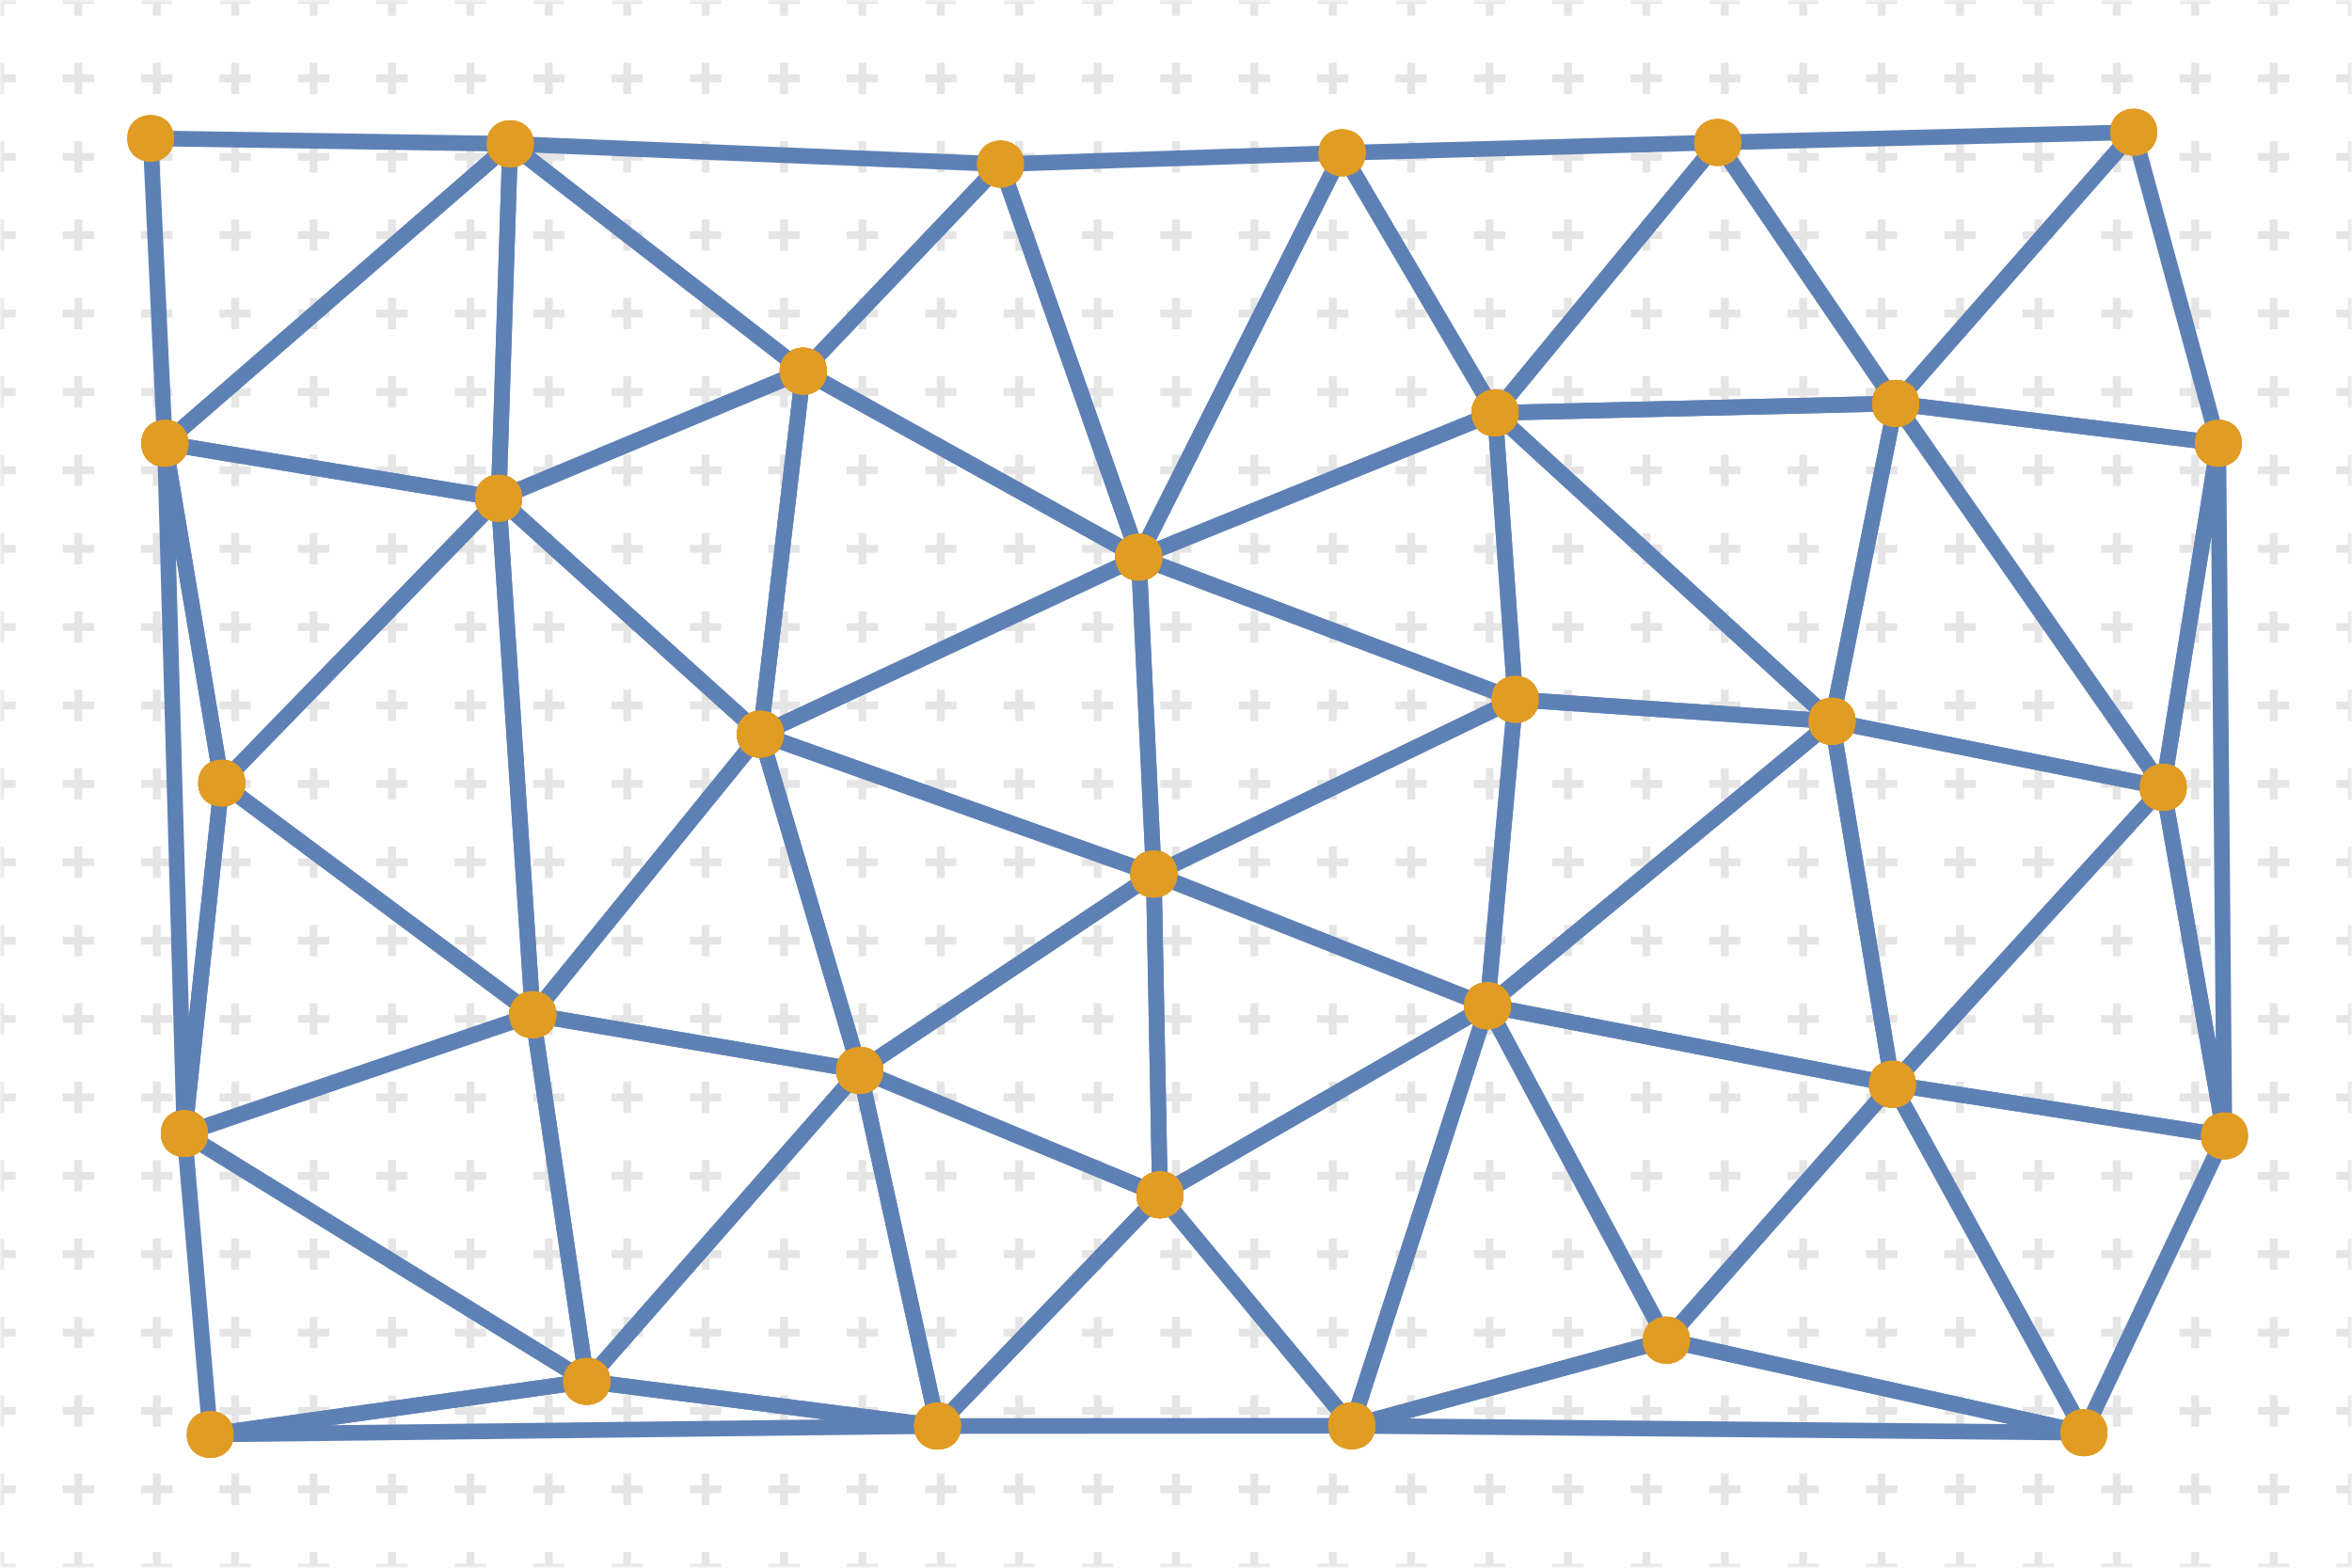 <?xml version="1.0" encoding="UTF-8"?>
<svg xmlns="http://www.w3.org/2000/svg" xmlns:xlink="http://www.w3.org/1999/xlink" width="300pt" height="200pt" viewBox="0 0 300 200" version="1.1">
<defs>
<filter id="alpha" filterUnits="objectBoundingBox" x="0%" y="0%" width="100%" height="100%">
  <feColorMatrix type="matrix" in="SourceGraphic" values="0 0 0 0 1 0 0 0 0 1 0 0 0 0 1 0 0 0 1 0"/>
</filter>
<mask id="mask0">
  <g filter="url(#alpha)">
<rect x="0" y="0" width="300" height="200" style="fill:rgb(0%,0%,0%);fill-opacity:0.5;stroke:none;"/>
  </g>
</mask>
<clipPath id="clip1">
  <rect x="0" y="0" width="300" height="200"/>
</clipPath>
<g id="surface5" clip-path="url(#clip1)">
<path style="fill:none;stroke-width:1;stroke-linecap:butt;stroke-linejoin:miter;stroke:rgb(0%,0%,0%);stroke-opacity:0.2;stroke-dasharray:4,6;stroke-dashoffset:2;stroke-miterlimit:10;" d="M -1000 -1000 L -1000 1000 M -990 -1000 L -990 1000 M -980 -1000 L -980 1000 M -970 -1000 L -970 1000 M -960 -1000 L -960 1000 M -950 -1000 L -950 1000 M -940 -1000 L -940 1000 M -930 -1000 L -930 1000 M -920 -1000 L -920 1000 M -910 -1000 L -910 1000 M -900 -1000 L -900 1000 M -890 -1000 L -890 1000 M -880 -1000 L -880 1000 M -870 -1000 L -870 1000 M -860 -1000 L -860 1000 M -850 -1000 L -850 1000 M -840 -1000 L -840 1000 M -830 -1000 L -830 1000 M -820 -1000 L -820 1000 M -810 -1000 L -810 1000 M -800 -1000 L -800 1000 M -790 -1000 L -790 1000 M -780 -1000 L -780 1000 M -770 -1000 L -770 1000 M -760 -1000 L -760 1000 M -750 -1000 L -750 1000 M -740 -1000 L -740 1000 M -730 -1000 L -730 1000 M -720 -1000 L -720 1000 M -710 -1000 L -710 1000 M -700 -1000 L -700 1000 M -690 -1000 L -690 1000 M -680 -1000 L -680 1000 M -670 -1000 L -670 1000 M -660 -1000 L -660 1000 M -650 -1000 L -650 1000 M -640 -1000 L -640 1000 M -630 -1000 L -630 1000 M -620 -1000 L -620 1000 M -610 -1000 L -610 1000 M -600 -1000 L -600 1000 M -590 -1000 L -590 1000 M -580 -1000 L -580 1000 M -570 -1000 L -570 1000 M -560 -1000 L -560 1000 M -550 -1000 L -550 1000 M -540 -1000 L -540 1000 M -530 -1000 L -530 1000 M -520 -1000 L -520 1000 M -510 -1000 L -510 1000 M -500 -1000 L -500 1000 M -490 -1000 L -490 1000 M -480 -1000 L -480 1000 M -470 -1000 L -470 1000 M -460 -1000 L -460 1000 M -450 -1000 L -450 1000 M -440 -1000 L -440 1000 M -430 -1000 L -430 1000 M -420 -1000 L -420 1000 M -410 -1000 L -410 1000 M -400 -1000 L -400 1000 M -390 -1000 L -390 1000 M -380 -1000 L -380 1000 M -370 -1000 L -370 1000 M -360 -1000 L -360 1000 M -350 -1000 L -350 1000 M -340 -1000 L -340 1000 M -330 -1000 L -330 1000 M -320 -1000 L -320 1000 M -310 -1000 L -310 1000 M -300 -1000 L -300 1000 M -290 -1000 L -290 1000 M -280 -1000 L -280 1000 M -270 -1000 L -270 1000 M -260 -1000 L -260 1000 M -250 -1000 L -250 1000 M -240 -1000 L -240 1000 M -230 -1000 L -230 1000 M -220 -1000 L -220 1000 M -210 -1000 L -210 1000 M -200 -1000 L -200 1000 M -190 -1000 L -190 1000 M -180 -1000 L -180 1000 M -170 -1000 L -170 1000 M -160 -1000 L -160 1000 M -150 -1000 L -150 1000 M -140 -1000 L -140 1000 M -130 -1000 L -130 1000 M -120 -1000 L -120 1000 M -110 -1000 L -110 1000 M -100 -1000 L -100 1000 M -90 -1000 L -90 1000 M -80 -1000 L -80 1000 M -70 -1000 L -70 1000 M -60 -1000 L -60 1000 M -50 -1000 L -50 1000 M -40 -1000 L -40 1000 M -30 -1000 L -30 1000 M -20 -1000 L -20 1000 M -10 -1000 L -10 1000 M 0 -1000 L 0 1000 M 10 -1000 L 10 1000 M 20 -1000 L 20 1000 M 30 -1000 L 30 1000 M 40 -1000 L 40 1000 M 50 -1000 L 50 1000 M 60 -1000 L 60 1000 M 70 -1000 L 70 1000 M 80 -1000 L 80 1000 M 90 -1000 L 90 1000 M 100 -1000 L 100 1000 M 110 -1000 L 110 1000 M 120 -1000 L 120 1000 M 130 -1000 L 130 1000 M 140 -1000 L 140 1000 M 150 -1000 L 150 1000 M 160 -1000 L 160 1000 M 170 -1000 L 170 1000 M 180 -1000 L 180 1000 M 190 -1000 L 190 1000 M 200 -1000 L 200 1000 M 210 -1000 L 210 1000 M 220 -1000 L 220 1000 M 230 -1000 L 230 1000 M 240 -1000 L 240 1000 M 250 -1000 L 250 1000 M 260 -1000 L 260 1000 M 270 -1000 L 270 1000 M 280 -1000 L 280 1000 M 290 -1000 L 290 1000 M 300 -1000 L 300 1000 M 310 -1000 L 310 1000 M 320 -1000 L 320 1000 M 330 -1000 L 330 1000 M 340 -1000 L 340 1000 M 350 -1000 L 350 1000 M 360 -1000 L 360 1000 M 370 -1000 L 370 1000 M 380 -1000 L 380 1000 M 390 -1000 L 390 1000 M 400 -1000 L 400 1000 M 410 -1000 L 410 1000 M 420 -1000 L 420 1000 M 430 -1000 L 430 1000 M 440 -1000 L 440 1000 M 450 -1000 L 450 1000 M 460 -1000 L 460 1000 M 470 -1000 L 470 1000 M 480 -1000 L 480 1000 M 490 -1000 L 490 1000 M 500 -1000 L 500 1000 M 510 -1000 L 510 1000 M 520 -1000 L 520 1000 M 530 -1000 L 530 1000 M 540 -1000 L 540 1000 M 550 -1000 L 550 1000 M 560 -1000 L 560 1000 M 570 -1000 L 570 1000 M 580 -1000 L 580 1000 M 590 -1000 L 590 1000 M 600 -1000 L 600 1000 M 610 -1000 L 610 1000 M 620 -1000 L 620 1000 M 630 -1000 L 630 1000 M 640 -1000 L 640 1000 M 650 -1000 L 650 1000 M 660 -1000 L 660 1000 M 670 -1000 L 670 1000 M 680 -1000 L 680 1000 M 690 -1000 L 690 1000 M 700 -1000 L 700 1000 M 710 -1000 L 710 1000 M 720 -1000 L 720 1000 M 730 -1000 L 730 1000 M 740 -1000 L 740 1000 M 750 -1000 L 750 1000 M 760 -1000 L 760 1000 M 770 -1000 L 770 1000 M 780 -1000 L 780 1000 M 790 -1000 L 790 1000 M 800 -1000 L 800 1000 M 810 -1000 L 810 1000 M 820 -1000 L 820 1000 M 830 -1000 L 830 1000 M 840 -1000 L 840 1000 M 850 -1000 L 850 1000 M 860 -1000 L 860 1000 M 870 -1000 L 870 1000 M 880 -1000 L 880 1000 M 890 -1000 L 890 1000 M 900 -1000 L 900 1000 M 910 -1000 L 910 1000 M 920 -1000 L 920 1000 M 930 -1000 L 930 1000 M 940 -1000 L 940 1000 M 950 -1000 L 950 1000 M 960 -1000 L 960 1000 M 970 -1000 L 970 1000 M 980 -1000 L 980 1000 M 990 -1000 L 990 1000 M 1000 -1000 L 1000 1000 M -1000 -1000 L 1000 -1000 M -1000 -990 L 1000 -990 M -1000 -980 L 1000 -980 M -1000 -970 L 1000 -970 M -1000 -960 L 1000 -960 M -1000 -950 L 1000 -950 M -1000 -940 L 1000 -940 M -1000 -930 L 1000 -930 M -1000 -920 L 1000 -920 M -1000 -910 L 1000 -910 M -1000 -900 L 1000 -900 M -1000 -890 L 1000 -890 M -1000 -880 L 1000 -880 M -1000 -870 L 1000 -870 M -1000 -860 L 1000 -860 M -1000 -850 L 1000 -850 M -1000 -840 L 1000 -840 M -1000 -830 L 1000 -830 M -1000 -820 L 1000 -820 M -1000 -810 L 1000 -810 M -1000 -800 L 1000 -800 M -1000 -790 L 1000 -790 M -1000 -780 L 1000 -780 M -1000 -770 L 1000 -770 M -1000 -760 L 1000 -760 M -1000 -750 L 1000 -750 M -1000 -740 L 1000 -740 M -1000 -730 L 1000 -730 M -1000 -720 L 1000 -720 M -1000 -710 L 1000 -710 M -1000 -700 L 1000 -700 M -1000 -690 L 1000 -690 M -1000 -680 L 1000 -680 M -1000 -670 L 1000 -670 M -1000 -660 L 1000 -660 M -1000 -650 L 1000 -650 M -1000 -640 L 1000 -640 M -1000 -630 L 1000 -630 M -1000 -620 L 1000 -620 M -1000 -610 L 1000 -610 M -1000 -600 L 1000 -600 M -1000 -590 L 1000 -590 M -1000 -580 L 1000 -580 M -1000 -570 L 1000 -570 M -1000 -560 L 1000 -560 M -1000 -550 L 1000 -550 M -1000 -540 L 1000 -540 M -1000 -530 L 1000 -530 M -1000 -520 L 1000 -520 M -1000 -510 L 1000 -510 M -1000 -500 L 1000 -500 M -1000 -490 L 1000 -490 M -1000 -480 L 1000 -480 M -1000 -470 L 1000 -470 M -1000 -460 L 1000 -460 M -1000 -450 L 1000 -450 M -1000 -440 L 1000 -440 M -1000 -430 L 1000 -430 M -1000 -420 L 1000 -420 M -1000 -410 L 1000 -410 M -1000 -400 L 1000 -400 M -1000 -390 L 1000 -390 M -1000 -380 L 1000 -380 M -1000 -370 L 1000 -370 M -1000 -360 L 1000 -360 M -1000 -350 L 1000 -350 M -1000 -340 L 1000 -340 M -1000 -330 L 1000 -330 M -1000 -320 L 1000 -320 M -1000 -310 L 1000 -310 M -1000 -300 L 1000 -300 M -1000 -290 L 1000 -290 M -1000 -280 L 1000 -280 M -1000 -270 L 1000 -270 M -1000 -260 L 1000 -260 M -1000 -250 L 1000 -250 M -1000 -240 L 1000 -240 M -1000 -230 L 1000 -230 M -1000 -220 L 1000 -220 M -1000 -210 L 1000 -210 M -1000 -200 L 1000 -200 M -1000 -190 L 1000 -190 M -1000 -180 L 1000 -180 M -1000 -170 L 1000 -170 M -1000 -160 L 1000 -160 M -1000 -150 L 1000 -150 M -1000 -140 L 1000 -140 M -1000 -130 L 1000 -130 M -1000 -120 L 1000 -120 M -1000 -110 L 1000 -110 M -1000 -100 L 1000 -100 M -1000 -90 L 1000 -90 M -1000 -80 L 1000 -80 M -1000 -70 L 1000 -70 M -1000 -60 L 1000 -60 M -1000 -50 L 1000 -50 M -1000 -40 L 1000 -40 M -1000 -30 L 1000 -30 M -1000 -20 L 1000 -20 M -1000 -10 L 1000 -10 M -1000 0 L 1000 0 M -1000 10 L 1000 10 M -1000 20 L 1000 20 M -1000 30 L 1000 30 M -1000 40 L 1000 40 M -1000 50 L 1000 50 M -1000 60 L 1000 60 M -1000 70 L 1000 70 M -1000 80 L 1000 80 M -1000 90 L 1000 90 M -1000 100 L 1000 100 M -1000 110 L 1000 110 M -1000 120 L 1000 120 M -1000 130 L 1000 130 M -1000 140 L 1000 140 M -1000 150 L 1000 150 M -1000 160 L 1000 160 M -1000 170 L 1000 170 M -1000 180 L 1000 180 M -1000 190 L 1000 190 M -1000 200 L 1000 200 M -1000 210 L 1000 210 M -1000 220 L 1000 220 M -1000 230 L 1000 230 M -1000 240 L 1000 240 M -1000 250 L 1000 250 M -1000 260 L 1000 260 M -1000 270 L 1000 270 M -1000 280 L 1000 280 M -1000 290 L 1000 290 M -1000 300 L 1000 300 M -1000 310 L 1000 310 M -1000 320 L 1000 320 M -1000 330 L 1000 330 M -1000 340 L 1000 340 M -1000 350 L 1000 350 M -1000 360 L 1000 360 M -1000 370 L 1000 370 M -1000 380 L 1000 380 M -1000 390 L 1000 390 M -1000 400 L 1000 400 M -1000 410 L 1000 410 M -1000 420 L 1000 420 M -1000 430 L 1000 430 M -1000 440 L 1000 440 M -1000 450 L 1000 450 M -1000 460 L 1000 460 M -1000 470 L 1000 470 M -1000 480 L 1000 480 M -1000 490 L 1000 490 M -1000 500 L 1000 500 M -1000 510 L 1000 510 M -1000 520 L 1000 520 M -1000 530 L 1000 530 M -1000 540 L 1000 540 M -1000 550 L 1000 550 M -1000 560 L 1000 560 M -1000 570 L 1000 570 M -1000 580 L 1000 580 M -1000 590 L 1000 590 M -1000 600 L 1000 600 M -1000 610 L 1000 610 M -1000 620 L 1000 620 M -1000 630 L 1000 630 M -1000 640 L 1000 640 M -1000 650 L 1000 650 M -1000 660 L 1000 660 M -1000 670 L 1000 670 M -1000 680 L 1000 680 M -1000 690 L 1000 690 M -1000 700 L 1000 700 M -1000 710 L 1000 710 M -1000 720 L 1000 720 M -1000 730 L 1000 730 M -1000 740 L 1000 740 M -1000 750 L 1000 750 M -1000 760 L 1000 760 M -1000 770 L 1000 770 M -1000 780 L 1000 780 M -1000 790 L 1000 790 M -1000 800 L 1000 800 M -1000 810 L 1000 810 M -1000 820 L 1000 820 M -1000 830 L 1000 830 M -1000 840 L 1000 840 M -1000 850 L 1000 850 M -1000 860 L 1000 860 M -1000 870 L 1000 870 M -1000 880 L 1000 880 M -1000 890 L 1000 890 M -1000 900 L 1000 900 M -1000 910 L 1000 910 M -1000 920 L 1000 920 M -1000 930 L 1000 930 M -1000 940 L 1000 940 M -1000 950 L 1000 950 M -1000 960 L 1000 960 M -1000 970 L 1000 970 M -1000 980 L 1000 980 M -1000 990 L 1000 990 M -1000 1000 L 1000 1000 "/>
</g>
</defs>
<g id="surface1">
<use xlink:href="#surface5" mask="url(#mask0)"/>
<path style="fill:none;stroke-width:2;stroke-linecap:butt;stroke-linejoin:bevel;stroke:rgb(36.842%,50.678%,70.98%);stroke-opacity:1;stroke-miterlimit:10;" d="M 283.727 144.906 L 275.91 100.453 L 282.945 56.547 Z M 283.727 144.906 "/>
<path style=" stroke:none;fill-rule:nonzero;fill:rgb(88.072%,61.104%,14.205%);fill-opacity:1;" d="M 286.727 144.906 C 286.727 148.906 280.727 148.906 280.727 144.906 C 280.727 140.906 286.727 140.906 286.727 144.906 "/>
<path style=" stroke:none;fill-rule:nonzero;fill:rgb(88.072%,61.104%,14.205%);fill-opacity:1;" d="M 278.91 100.453 C 278.91 104.453 272.91 104.453 272.91 100.453 C 272.91 96.453 278.91 96.453 278.91 100.453 "/>
<path style=" stroke:none;fill-rule:nonzero;fill:rgb(88.072%,61.104%,14.205%);fill-opacity:1;" d="M 285.945 56.547 C 285.945 60.547 279.945 60.547 279.945 56.547 C 279.945 52.547 285.945 52.547 285.945 56.547 "/>
<path style="fill:none;stroke-width:2;stroke-linecap:butt;stroke-linejoin:bevel;stroke:rgb(36.842%,50.678%,70.98%);stroke-opacity:1;stroke-miterlimit:10;" d="M 275.91 100.453 L 241.379 138.32 L 233.676 92.023 Z M 275.91 100.453 "/>
<path style=" stroke:none;fill-rule:nonzero;fill:rgb(88.072%,61.104%,14.205%);fill-opacity:1;" d="M 278.91 100.453 C 278.91 104.453 272.91 104.453 272.91 100.453 C 272.91 96.453 278.91 96.453 278.91 100.453 "/>
<path style=" stroke:none;fill-rule:nonzero;fill:rgb(88.072%,61.104%,14.205%);fill-opacity:1;" d="M 244.379 138.32 C 244.379 142.32 238.379 142.32 238.379 138.32 C 238.379 134.32 244.379 134.32 244.379 138.32 "/>
<path style=" stroke:none;fill-rule:nonzero;fill:rgb(88.072%,61.104%,14.205%);fill-opacity:1;" d="M 236.676 92.023 C 236.676 96.023 230.676 96.023 230.676 92.023 C 230.676 88.023 236.676 88.023 236.676 92.023 "/>
<path style="fill:none;stroke-width:2;stroke-linecap:butt;stroke-linejoin:bevel;stroke:rgb(36.842%,50.678%,70.98%);stroke-opacity:1;stroke-miterlimit:10;" d="M 283.727 144.906 L 265.805 182.777 L 241.379 138.32 Z M 283.727 144.906 "/>
<path style=" stroke:none;fill-rule:nonzero;fill:rgb(88.072%,61.104%,14.205%);fill-opacity:1;" d="M 286.727 144.906 C 286.727 148.906 280.727 148.906 280.727 144.906 C 280.727 140.906 286.727 140.906 286.727 144.906 "/>
<path style=" stroke:none;fill-rule:nonzero;fill:rgb(88.072%,61.104%,14.205%);fill-opacity:1;" d="M 268.805 182.777 C 268.805 186.777 262.805 186.777 262.805 182.777 C 262.805 178.777 268.805 178.777 268.805 182.777 "/>
<path style=" stroke:none;fill-rule:nonzero;fill:rgb(88.072%,61.104%,14.205%);fill-opacity:1;" d="M 244.379 138.32 C 244.379 142.32 238.379 142.32 238.379 138.32 C 238.379 134.32 244.379 134.32 244.379 138.32 "/>
<path style="fill:none;stroke-width:2;stroke-linecap:butt;stroke-linejoin:bevel;stroke:rgb(36.842%,50.678%,70.98%);stroke-opacity:1;stroke-miterlimit:10;" d="M 265.805 182.777 L 212.547 170.973 L 241.379 138.32 Z M 265.805 182.777 "/>
<path style=" stroke:none;fill-rule:nonzero;fill:rgb(88.072%,61.104%,14.205%);fill-opacity:1;" d="M 268.805 182.777 C 268.805 186.777 262.805 186.777 262.805 182.777 C 262.805 178.777 268.805 178.777 268.805 182.777 "/>
<path style=" stroke:none;fill-rule:nonzero;fill:rgb(88.072%,61.104%,14.205%);fill-opacity:1;" d="M 215.547 170.973 C 215.547 174.973 209.547 174.973 209.547 170.973 C 209.547 166.973 215.547 166.973 215.547 170.973 "/>
<path style=" stroke:none;fill-rule:nonzero;fill:rgb(88.072%,61.104%,14.205%);fill-opacity:1;" d="M 244.379 138.32 C 244.379 142.32 238.379 142.32 238.379 138.32 C 238.379 134.32 244.379 134.32 244.379 138.32 "/>
<path style="fill:none;stroke-width:2;stroke-linecap:butt;stroke-linejoin:bevel;stroke:rgb(36.842%,50.678%,70.98%);stroke-opacity:1;stroke-miterlimit:10;" d="M 282.945 56.547 L 275.91 100.453 L 241.777 51.477 Z M 282.945 56.547 "/>
<path style=" stroke:none;fill-rule:nonzero;fill:rgb(88.072%,61.104%,14.205%);fill-opacity:1;" d="M 285.945 56.547 C 285.945 60.547 279.945 60.547 279.945 56.547 C 279.945 52.547 285.945 52.547 285.945 56.547 "/>
<path style=" stroke:none;fill-rule:nonzero;fill:rgb(88.072%,61.104%,14.205%);fill-opacity:1;" d="M 278.91 100.453 C 278.91 104.453 272.91 104.453 272.91 100.453 C 272.91 96.453 278.91 96.453 278.91 100.453 "/>
<path style=" stroke:none;fill-rule:nonzero;fill:rgb(88.072%,61.104%,14.205%);fill-opacity:1;" d="M 244.777 51.477 C 244.777 55.477 238.777 55.477 238.777 51.477 C 238.777 47.477 244.777 47.477 244.777 51.477 "/>
<path style="fill:none;stroke-width:2;stroke-linecap:butt;stroke-linejoin:bevel;stroke:rgb(36.842%,50.678%,70.98%);stroke-opacity:1;stroke-miterlimit:10;" d="M 283.727 144.906 L 241.379 138.32 L 275.91 100.453 Z M 283.727 144.906 "/>
<path style=" stroke:none;fill-rule:nonzero;fill:rgb(88.072%,61.104%,14.205%);fill-opacity:1;" d="M 286.727 144.906 C 286.727 148.906 280.727 148.906 280.727 144.906 C 280.727 140.906 286.727 140.906 286.727 144.906 "/>
<path style=" stroke:none;fill-rule:nonzero;fill:rgb(88.072%,61.104%,14.205%);fill-opacity:1;" d="M 244.379 138.32 C 244.379 142.32 238.379 142.32 238.379 138.32 C 238.379 134.32 244.379 134.32 244.379 138.32 "/>
<path style=" stroke:none;fill-rule:nonzero;fill:rgb(88.072%,61.104%,14.205%);fill-opacity:1;" d="M 278.91 100.453 C 278.91 104.453 272.91 104.453 272.91 100.453 C 272.91 96.453 278.91 96.453 278.91 100.453 "/>
<path style="fill:none;stroke-width:2;stroke-linecap:butt;stroke-linejoin:bevel;stroke:rgb(36.842%,50.678%,70.98%);stroke-opacity:1;stroke-miterlimit:10;" d="M 282.945 56.547 L 241.777 51.477 L 272.152 16.867 Z M 282.945 56.547 "/>
<path style=" stroke:none;fill-rule:nonzero;fill:rgb(88.072%,61.104%,14.205%);fill-opacity:1;" d="M 285.945 56.547 C 285.945 60.547 279.945 60.547 279.945 56.547 C 279.945 52.547 285.945 52.547 285.945 56.547 "/>
<path style=" stroke:none;fill-rule:nonzero;fill:rgb(88.072%,61.104%,14.205%);fill-opacity:1;" d="M 244.777 51.477 C 244.777 55.477 238.777 55.477 238.777 51.477 C 238.777 47.477 244.777 47.477 244.777 51.477 "/>
<path style=" stroke:none;fill-rule:nonzero;fill:rgb(88.072%,61.104%,14.205%);fill-opacity:1;" d="M 275.152 16.867 C 275.152 20.867 269.152 20.867 269.152 16.867 C 269.152 12.867 275.152 12.867 275.152 16.867 "/>
<path style="fill:none;stroke-width:2;stroke-linecap:butt;stroke-linejoin:bevel;stroke:rgb(36.842%,50.678%,70.98%);stroke-opacity:1;stroke-miterlimit:10;" d="M 272.152 16.867 L 241.777 51.477 L 219.094 18.176 Z M 272.152 16.867 "/>
<path style=" stroke:none;fill-rule:nonzero;fill:rgb(88.072%,61.104%,14.205%);fill-opacity:1;" d="M 275.152 16.867 C 275.152 20.867 269.152 20.867 269.152 16.867 C 269.152 12.867 275.152 12.867 275.152 16.867 "/>
<path style=" stroke:none;fill-rule:nonzero;fill:rgb(88.072%,61.104%,14.205%);fill-opacity:1;" d="M 244.777 51.477 C 244.777 55.477 238.777 55.477 238.777 51.477 C 238.777 47.477 244.777 47.477 244.777 51.477 "/>
<path style=" stroke:none;fill-rule:nonzero;fill:rgb(88.072%,61.104%,14.205%);fill-opacity:1;" d="M 222.094 18.176 C 222.094 22.176 216.094 22.176 216.094 18.176 C 216.094 14.176 222.094 14.176 222.094 18.176 "/>
<path style="fill:none;stroke-width:2;stroke-linecap:butt;stroke-linejoin:bevel;stroke:rgb(36.842%,50.678%,70.98%);stroke-opacity:1;stroke-miterlimit:10;" d="M 275.91 100.453 L 233.676 92.023 L 241.777 51.477 Z M 275.91 100.453 "/>
<path style=" stroke:none;fill-rule:nonzero;fill:rgb(88.072%,61.104%,14.205%);fill-opacity:1;" d="M 278.91 100.453 C 278.91 104.453 272.91 104.453 272.91 100.453 C 272.91 96.453 278.91 96.453 278.91 100.453 "/>
<path style=" stroke:none;fill-rule:nonzero;fill:rgb(88.072%,61.104%,14.205%);fill-opacity:1;" d="M 236.676 92.023 C 236.676 96.023 230.676 96.023 230.676 92.023 C 230.676 88.023 236.676 88.023 236.676 92.023 "/>
<path style=" stroke:none;fill-rule:nonzero;fill:rgb(88.072%,61.104%,14.205%);fill-opacity:1;" d="M 244.777 51.477 C 244.777 55.477 238.777 55.477 238.777 51.477 C 238.777 47.477 244.777 47.477 244.777 51.477 "/>
<path style="fill:none;stroke-width:2;stroke-linecap:butt;stroke-linejoin:bevel;stroke:rgb(36.842%,50.678%,70.98%);stroke-opacity:1;stroke-miterlimit:10;" d="M 241.777 51.477 L 233.676 92.023 L 190.691 52.672 Z M 241.777 51.477 "/>
<path style=" stroke:none;fill-rule:nonzero;fill:rgb(88.072%,61.104%,14.205%);fill-opacity:1;" d="M 244.777 51.477 C 244.777 55.477 238.777 55.477 238.777 51.477 C 238.777 47.477 244.777 47.477 244.777 51.477 "/>
<path style=" stroke:none;fill-rule:nonzero;fill:rgb(88.072%,61.104%,14.205%);fill-opacity:1;" d="M 236.676 92.023 C 236.676 96.023 230.676 96.023 230.676 92.023 C 230.676 88.023 236.676 88.023 236.676 92.023 "/>
<path style=" stroke:none;fill-rule:nonzero;fill:rgb(88.072%,61.104%,14.205%);fill-opacity:1;" d="M 193.691 52.672 C 193.691 56.672 187.691 56.672 187.691 52.672 C 187.691 48.672 193.691 48.672 193.691 52.672 "/>
<path style="fill:none;stroke-width:2;stroke-linecap:butt;stroke-linejoin:bevel;stroke:rgb(36.842%,50.678%,70.98%);stroke-opacity:1;stroke-miterlimit:10;" d="M 241.777 51.477 L 190.691 52.672 L 219.094 18.176 Z M 241.777 51.477 "/>
<path style=" stroke:none;fill-rule:nonzero;fill:rgb(88.072%,61.104%,14.205%);fill-opacity:1;" d="M 244.777 51.477 C 244.777 55.477 238.777 55.477 238.777 51.477 C 238.777 47.477 244.777 47.477 244.777 51.477 "/>
<path style=" stroke:none;fill-rule:nonzero;fill:rgb(88.072%,61.104%,14.205%);fill-opacity:1;" d="M 193.691 52.672 C 193.691 56.672 187.691 56.672 187.691 52.672 C 187.691 48.672 193.691 48.672 193.691 52.672 "/>
<path style=" stroke:none;fill-rule:nonzero;fill:rgb(88.072%,61.104%,14.205%);fill-opacity:1;" d="M 222.094 18.176 C 222.094 22.176 216.094 22.176 216.094 18.176 C 216.094 14.176 222.094 14.176 222.094 18.176 "/>
<path style="fill:none;stroke-width:2;stroke-linecap:butt;stroke-linejoin:bevel;stroke:rgb(36.842%,50.678%,70.98%);stroke-opacity:1;stroke-miterlimit:10;" d="M 219.094 18.176 L 190.691 52.672 L 171.188 19.5 Z M 219.094 18.176 "/>
<path style=" stroke:none;fill-rule:nonzero;fill:rgb(88.072%,61.104%,14.205%);fill-opacity:1;" d="M 222.094 18.176 C 222.094 22.176 216.094 22.176 216.094 18.176 C 216.094 14.176 222.094 14.176 222.094 18.176 "/>
<path style=" stroke:none;fill-rule:nonzero;fill:rgb(88.072%,61.104%,14.205%);fill-opacity:1;" d="M 193.691 52.672 C 193.691 56.672 187.691 56.672 187.691 52.672 C 187.691 48.672 193.691 48.672 193.691 52.672 "/>
<path style=" stroke:none;fill-rule:nonzero;fill:rgb(88.072%,61.104%,14.205%);fill-opacity:1;" d="M 174.188 19.5 C 174.188 23.5 168.188 23.5 168.188 19.5 C 168.188 15.5 174.188 15.5 174.188 19.5 "/>
<path style="fill:none;stroke-width:2;stroke-linecap:butt;stroke-linejoin:bevel;stroke:rgb(36.842%,50.678%,70.98%);stroke-opacity:1;stroke-miterlimit:10;" d="M 265.805 182.777 L 172.418 181.898 L 212.547 170.973 Z M 265.805 182.777 "/>
<path style=" stroke:none;fill-rule:nonzero;fill:rgb(88.072%,61.104%,14.205%);fill-opacity:1;" d="M 268.805 182.777 C 268.805 186.777 262.805 186.777 262.805 182.777 C 262.805 178.777 268.805 178.777 268.805 182.777 "/>
<path style=" stroke:none;fill-rule:nonzero;fill:rgb(88.072%,61.104%,14.205%);fill-opacity:1;" d="M 175.418 181.898 C 175.418 185.898 169.418 185.898 169.418 181.898 C 169.418 177.898 175.418 177.898 175.418 181.898 "/>
<path style=" stroke:none;fill-rule:nonzero;fill:rgb(88.072%,61.104%,14.205%);fill-opacity:1;" d="M 215.547 170.973 C 215.547 174.973 209.547 174.973 209.547 170.973 C 209.547 166.973 215.547 166.973 215.547 170.973 "/>
<path style="fill:none;stroke-width:2;stroke-linecap:butt;stroke-linejoin:bevel;stroke:rgb(36.842%,50.678%,70.98%);stroke-opacity:1;stroke-miterlimit:10;" d="M 119.598 181.926 L 26.82 183.004 L 74.844 176.215 Z M 119.598 181.926 "/>
<path style=" stroke:none;fill-rule:nonzero;fill:rgb(88.072%,61.104%,14.205%);fill-opacity:1;" d="M 122.598 181.926 C 122.598 185.926 116.598 185.926 116.598 181.926 C 116.598 177.926 122.598 177.926 122.598 181.926 "/>
<path style=" stroke:none;fill-rule:nonzero;fill:rgb(88.072%,61.104%,14.205%);fill-opacity:1;" d="M 29.82 183.004 C 29.82 187.004 23.82 187.004 23.82 183.004 C 23.82 179.004 29.82 179.004 29.82 183.004 "/>
<path style=" stroke:none;fill-rule:nonzero;fill:rgb(88.072%,61.104%,14.205%);fill-opacity:1;" d="M 77.844 176.215 C 77.844 180.215 71.844 180.215 71.844 176.215 C 71.844 172.215 77.844 172.215 77.844 176.215 "/>
<path style="fill:none;stroke-width:2;stroke-linecap:butt;stroke-linejoin:bevel;stroke:rgb(36.842%,50.678%,70.98%);stroke-opacity:1;stroke-miterlimit:10;" d="M 145.254 71.094 L 102.453 47.355 L 127.625 20.938 Z M 145.254 71.094 "/>
<path style=" stroke:none;fill-rule:nonzero;fill:rgb(88.072%,61.104%,14.205%);fill-opacity:1;" d="M 148.254 71.094 C 148.254 75.094 142.254 75.094 142.254 71.094 C 142.254 67.094 148.254 67.094 148.254 71.094 "/>
<path style=" stroke:none;fill-rule:nonzero;fill:rgb(88.072%,61.104%,14.205%);fill-opacity:1;" d="M 105.453 47.355 C 105.453 51.355 99.453 51.355 99.453 47.355 C 99.453 43.355 105.453 43.355 105.453 47.355 "/>
<path style=" stroke:none;fill-rule:nonzero;fill:rgb(88.072%,61.104%,14.205%);fill-opacity:1;" d="M 130.625 20.938 C 130.625 24.938 124.625 24.938 124.625 20.938 C 124.625 16.938 130.625 16.938 130.625 20.938 "/>
<path style="fill:none;stroke-width:2;stroke-linecap:butt;stroke-linejoin:bevel;stroke:rgb(36.842%,50.678%,70.98%);stroke-opacity:1;stroke-miterlimit:10;" d="M 145.254 71.094 L 96.996 93.672 L 102.453 47.355 Z M 145.254 71.094 "/>
<path style=" stroke:none;fill-rule:nonzero;fill:rgb(88.072%,61.104%,14.205%);fill-opacity:1;" d="M 148.254 71.094 C 148.254 75.094 142.254 75.094 142.254 71.094 C 142.254 67.094 148.254 67.094 148.254 71.094 "/>
<path style=" stroke:none;fill-rule:nonzero;fill:rgb(88.072%,61.104%,14.205%);fill-opacity:1;" d="M 99.996 93.672 C 99.996 97.672 93.996 97.672 93.996 93.672 C 93.996 89.672 99.996 89.672 99.996 93.672 "/>
<path style=" stroke:none;fill-rule:nonzero;fill:rgb(88.072%,61.104%,14.205%);fill-opacity:1;" d="M 105.453 47.355 C 105.453 51.355 99.453 51.355 99.453 47.355 C 99.453 43.355 105.453 43.355 105.453 47.355 "/>
<path style="fill:none;stroke-width:2;stroke-linecap:butt;stroke-linejoin:bevel;stroke:rgb(36.842%,50.678%,70.98%);stroke-opacity:1;stroke-miterlimit:10;" d="M 127.625 20.938 L 102.453 47.355 L 65.074 18.352 Z M 127.625 20.938 "/>
<path style=" stroke:none;fill-rule:nonzero;fill:rgb(88.072%,61.104%,14.205%);fill-opacity:1;" d="M 130.625 20.938 C 130.625 24.938 124.625 24.938 124.625 20.938 C 124.625 16.938 130.625 16.938 130.625 20.938 "/>
<path style=" stroke:none;fill-rule:nonzero;fill:rgb(88.072%,61.104%,14.205%);fill-opacity:1;" d="M 105.453 47.355 C 105.453 51.355 99.453 51.355 99.453 47.355 C 99.453 43.355 105.453 43.355 105.453 47.355 "/>
<path style=" stroke:none;fill-rule:nonzero;fill:rgb(88.072%,61.104%,14.205%);fill-opacity:1;" d="M 68.074 18.352 C 68.074 22.352 62.074 22.352 62.074 18.352 C 62.074 14.352 68.074 14.352 68.074 18.352 "/>
<path style="fill:none;stroke-width:2;stroke-linecap:butt;stroke-linejoin:bevel;stroke:rgb(36.842%,50.678%,70.98%);stroke-opacity:1;stroke-miterlimit:10;" d="M 119.598 181.926 L 74.844 176.215 L 109.66 136.555 Z M 119.598 181.926 "/>
<path style=" stroke:none;fill-rule:nonzero;fill:rgb(88.072%,61.104%,14.205%);fill-opacity:1;" d="M 122.598 181.926 C 122.598 185.926 116.598 185.926 116.598 181.926 C 116.598 177.926 122.598 177.926 122.598 181.926 "/>
<path style=" stroke:none;fill-rule:nonzero;fill:rgb(88.072%,61.104%,14.205%);fill-opacity:1;" d="M 77.844 176.215 C 77.844 180.215 71.844 180.215 71.844 176.215 C 71.844 172.215 77.844 172.215 77.844 176.215 "/>
<path style=" stroke:none;fill-rule:nonzero;fill:rgb(88.072%,61.104%,14.205%);fill-opacity:1;" d="M 112.66 136.555 C 112.66 140.555 106.66 140.555 106.66 136.555 C 106.66 132.555 112.66 132.555 112.66 136.555 "/>
<path style="fill:none;stroke-width:2;stroke-linecap:butt;stroke-linejoin:bevel;stroke:rgb(36.842%,50.678%,70.98%);stroke-opacity:1;stroke-miterlimit:10;" d="M 212.547 170.973 L 172.418 181.898 L 189.723 128.305 Z M 212.547 170.973 "/>
<path style=" stroke:none;fill-rule:nonzero;fill:rgb(88.072%,61.104%,14.205%);fill-opacity:1;" d="M 215.547 170.973 C 215.547 174.973 209.547 174.973 209.547 170.973 C 209.547 166.973 215.547 166.973 215.547 170.973 "/>
<path style=" stroke:none;fill-rule:nonzero;fill:rgb(88.072%,61.104%,14.205%);fill-opacity:1;" d="M 175.418 181.898 C 175.418 185.898 169.418 185.898 169.418 181.898 C 169.418 177.898 175.418 177.898 175.418 181.898 "/>
<path style=" stroke:none;fill-rule:nonzero;fill:rgb(88.072%,61.104%,14.205%);fill-opacity:1;" d="M 192.723 128.305 C 192.723 132.305 186.723 132.305 186.723 128.305 C 186.723 124.305 192.723 124.305 192.723 128.305 "/>
<path style="fill:none;stroke-width:2;stroke-linecap:butt;stroke-linejoin:bevel;stroke:rgb(36.842%,50.678%,70.98%);stroke-opacity:1;stroke-miterlimit:10;" d="M 189.723 128.305 L 172.418 181.898 L 147.957 152.43 Z M 189.723 128.305 "/>
<path style=" stroke:none;fill-rule:nonzero;fill:rgb(88.072%,61.104%,14.205%);fill-opacity:1;" d="M 192.723 128.305 C 192.723 132.305 186.723 132.305 186.723 128.305 C 186.723 124.305 192.723 124.305 192.723 128.305 "/>
<path style=" stroke:none;fill-rule:nonzero;fill:rgb(88.072%,61.104%,14.205%);fill-opacity:1;" d="M 175.418 181.898 C 175.418 185.898 169.418 185.898 169.418 181.898 C 169.418 177.898 175.418 177.898 175.418 181.898 "/>
<path style=" stroke:none;fill-rule:nonzero;fill:rgb(88.072%,61.104%,14.205%);fill-opacity:1;" d="M 150.957 152.43 C 150.957 156.43 144.957 156.43 144.957 152.43 C 144.957 148.43 150.957 148.43 150.957 152.43 "/>
<path style="fill:none;stroke-width:2;stroke-linecap:butt;stroke-linejoin:bevel;stroke:rgb(36.842%,50.678%,70.98%);stroke-opacity:1;stroke-miterlimit:10;" d="M 193.277 89.23 L 189.723 128.305 L 147.168 111.504 Z M 193.277 89.23 "/>
<path style=" stroke:none;fill-rule:nonzero;fill:rgb(88.072%,61.104%,14.205%);fill-opacity:1;" d="M 196.277 89.23 C 196.277 93.23 190.277 93.23 190.277 89.23 C 190.277 85.23 196.277 85.23 196.277 89.23 "/>
<path style=" stroke:none;fill-rule:nonzero;fill:rgb(88.072%,61.104%,14.205%);fill-opacity:1;" d="M 192.723 128.305 C 192.723 132.305 186.723 132.305 186.723 128.305 C 186.723 124.305 192.723 124.305 192.723 128.305 "/>
<path style=" stroke:none;fill-rule:nonzero;fill:rgb(88.072%,61.104%,14.205%);fill-opacity:1;" d="M 150.168 111.504 C 150.168 115.504 144.168 115.504 144.168 111.504 C 144.168 107.504 150.168 107.504 150.168 111.504 "/>
<path style="fill:none;stroke-width:2;stroke-linecap:butt;stroke-linejoin:bevel;stroke:rgb(36.842%,50.678%,70.98%);stroke-opacity:1;stroke-miterlimit:10;" d="M 193.277 89.23 L 145.254 71.094 L 190.691 52.672 Z M 193.277 89.23 "/>
<path style=" stroke:none;fill-rule:nonzero;fill:rgb(88.072%,61.104%,14.205%);fill-opacity:1;" d="M 196.277 89.23 C 196.277 93.23 190.277 93.23 190.277 89.23 C 190.277 85.23 196.277 85.23 196.277 89.23 "/>
<path style=" stroke:none;fill-rule:nonzero;fill:rgb(88.072%,61.104%,14.205%);fill-opacity:1;" d="M 148.254 71.094 C 148.254 75.094 142.254 75.094 142.254 71.094 C 142.254 67.094 148.254 67.094 148.254 71.094 "/>
<path style=" stroke:none;fill-rule:nonzero;fill:rgb(88.072%,61.104%,14.205%);fill-opacity:1;" d="M 193.691 52.672 C 193.691 56.672 187.691 56.672 187.691 52.672 C 187.691 48.672 193.691 48.672 193.691 52.672 "/>
<path style="fill:none;stroke-width:2;stroke-linecap:butt;stroke-linejoin:bevel;stroke:rgb(36.842%,50.678%,70.98%);stroke-opacity:1;stroke-miterlimit:10;" d="M 193.277 89.23 L 147.168 111.504 L 145.254 71.094 Z M 193.277 89.23 "/>
<path style=" stroke:none;fill-rule:nonzero;fill:rgb(88.072%,61.104%,14.205%);fill-opacity:1;" d="M 196.277 89.23 C 196.277 93.23 190.277 93.23 190.277 89.23 C 190.277 85.23 196.277 85.23 196.277 89.23 "/>
<path style=" stroke:none;fill-rule:nonzero;fill:rgb(88.072%,61.104%,14.205%);fill-opacity:1;" d="M 150.168 111.504 C 150.168 115.504 144.168 115.504 144.168 111.504 C 144.168 107.504 150.168 107.504 150.168 111.504 "/>
<path style=" stroke:none;fill-rule:nonzero;fill:rgb(88.072%,61.104%,14.205%);fill-opacity:1;" d="M 148.254 71.094 C 148.254 75.094 142.254 75.094 142.254 71.094 C 142.254 67.094 148.254 67.094 148.254 71.094 "/>
<path style="fill:none;stroke-width:2;stroke-linecap:butt;stroke-linejoin:bevel;stroke:rgb(36.842%,50.678%,70.98%);stroke-opacity:1;stroke-miterlimit:10;" d="M 241.379 138.32 L 189.723 128.305 L 233.676 92.023 Z M 241.379 138.32 "/>
<path style=" stroke:none;fill-rule:nonzero;fill:rgb(88.072%,61.104%,14.205%);fill-opacity:1;" d="M 244.379 138.32 C 244.379 142.32 238.379 142.32 238.379 138.32 C 238.379 134.32 244.379 134.32 244.379 138.32 "/>
<path style=" stroke:none;fill-rule:nonzero;fill:rgb(88.072%,61.104%,14.205%);fill-opacity:1;" d="M 192.723 128.305 C 192.723 132.305 186.723 132.305 186.723 128.305 C 186.723 124.305 192.723 124.305 192.723 128.305 "/>
<path style=" stroke:none;fill-rule:nonzero;fill:rgb(88.072%,61.104%,14.205%);fill-opacity:1;" d="M 236.676 92.023 C 236.676 96.023 230.676 96.023 230.676 92.023 C 230.676 88.023 236.676 88.023 236.676 92.023 "/>
<path style="fill:none;stroke-width:2;stroke-linecap:butt;stroke-linejoin:bevel;stroke:rgb(36.842%,50.678%,70.98%);stroke-opacity:1;stroke-miterlimit:10;" d="M 241.379 138.32 L 212.547 170.973 L 189.723 128.305 Z M 241.379 138.32 "/>
<path style=" stroke:none;fill-rule:nonzero;fill:rgb(88.072%,61.104%,14.205%);fill-opacity:1;" d="M 244.379 138.32 C 244.379 142.32 238.379 142.32 238.379 138.32 C 238.379 134.32 244.379 134.32 244.379 138.32 "/>
<path style=" stroke:none;fill-rule:nonzero;fill:rgb(88.072%,61.104%,14.205%);fill-opacity:1;" d="M 215.547 170.973 C 215.547 174.973 209.547 174.973 209.547 170.973 C 209.547 166.973 215.547 166.973 215.547 170.973 "/>
<path style=" stroke:none;fill-rule:nonzero;fill:rgb(88.072%,61.104%,14.205%);fill-opacity:1;" d="M 192.723 128.305 C 192.723 132.305 186.723 132.305 186.723 128.305 C 186.723 124.305 192.723 124.305 192.723 128.305 "/>
<path style="fill:none;stroke-width:2;stroke-linecap:butt;stroke-linejoin:bevel;stroke:rgb(36.842%,50.678%,70.98%);stroke-opacity:1;stroke-miterlimit:10;" d="M 233.676 92.023 L 193.277 89.23 L 190.691 52.672 Z M 233.676 92.023 "/>
<path style=" stroke:none;fill-rule:nonzero;fill:rgb(88.072%,61.104%,14.205%);fill-opacity:1;" d="M 236.676 92.023 C 236.676 96.023 230.676 96.023 230.676 92.023 C 230.676 88.023 236.676 88.023 236.676 92.023 "/>
<path style=" stroke:none;fill-rule:nonzero;fill:rgb(88.072%,61.104%,14.205%);fill-opacity:1;" d="M 196.277 89.23 C 196.277 93.23 190.277 93.23 190.277 89.23 C 190.277 85.23 196.277 85.23 196.277 89.23 "/>
<path style=" stroke:none;fill-rule:nonzero;fill:rgb(88.072%,61.104%,14.205%);fill-opacity:1;" d="M 193.691 52.672 C 193.691 56.672 187.691 56.672 187.691 52.672 C 187.691 48.672 193.691 48.672 193.691 52.672 "/>
<path style="fill:none;stroke-width:2;stroke-linecap:butt;stroke-linejoin:bevel;stroke:rgb(36.842%,50.678%,70.98%);stroke-opacity:1;stroke-miterlimit:10;" d="M 233.676 92.023 L 189.723 128.305 L 193.277 89.23 Z M 233.676 92.023 "/>
<path style=" stroke:none;fill-rule:nonzero;fill:rgb(88.072%,61.104%,14.205%);fill-opacity:1;" d="M 236.676 92.023 C 236.676 96.023 230.676 96.023 230.676 92.023 C 230.676 88.023 236.676 88.023 236.676 92.023 "/>
<path style=" stroke:none;fill-rule:nonzero;fill:rgb(88.072%,61.104%,14.205%);fill-opacity:1;" d="M 192.723 128.305 C 192.723 132.305 186.723 132.305 186.723 128.305 C 186.723 124.305 192.723 124.305 192.723 128.305 "/>
<path style=" stroke:none;fill-rule:nonzero;fill:rgb(88.072%,61.104%,14.205%);fill-opacity:1;" d="M 196.277 89.23 C 196.277 93.23 190.277 93.23 190.277 89.23 C 190.277 85.23 196.277 85.23 196.277 89.23 "/>
<path style="fill:none;stroke-width:2;stroke-linecap:butt;stroke-linejoin:bevel;stroke:rgb(36.842%,50.678%,70.98%);stroke-opacity:1;stroke-miterlimit:10;" d="M 109.66 136.555 L 67.949 129.453 L 96.996 93.672 Z M 109.66 136.555 "/>
<path style=" stroke:none;fill-rule:nonzero;fill:rgb(88.072%,61.104%,14.205%);fill-opacity:1;" d="M 112.66 136.555 C 112.66 140.555 106.66 140.555 106.66 136.555 C 106.66 132.555 112.66 132.555 112.66 136.555 "/>
<path style=" stroke:none;fill-rule:nonzero;fill:rgb(88.072%,61.104%,14.205%);fill-opacity:1;" d="M 70.949 129.453 C 70.949 133.453 64.949 133.453 64.949 129.453 C 64.949 125.453 70.949 125.453 70.949 129.453 "/>
<path style=" stroke:none;fill-rule:nonzero;fill:rgb(88.072%,61.104%,14.205%);fill-opacity:1;" d="M 99.996 93.672 C 99.996 97.672 93.996 97.672 93.996 93.672 C 93.996 89.672 99.996 89.672 99.996 93.672 "/>
<path style="fill:none;stroke-width:2;stroke-linecap:butt;stroke-linejoin:bevel;stroke:rgb(36.842%,50.678%,70.98%);stroke-opacity:1;stroke-miterlimit:10;" d="M 109.66 136.555 L 74.844 176.215 L 67.949 129.453 Z M 109.66 136.555 "/>
<path style=" stroke:none;fill-rule:nonzero;fill:rgb(88.072%,61.104%,14.205%);fill-opacity:1;" d="M 112.66 136.555 C 112.66 140.555 106.66 140.555 106.66 136.555 C 106.66 132.555 112.66 132.555 112.66 136.555 "/>
<path style=" stroke:none;fill-rule:nonzero;fill:rgb(88.072%,61.104%,14.205%);fill-opacity:1;" d="M 77.844 176.215 C 77.844 180.215 71.844 180.215 71.844 176.215 C 71.844 172.215 77.844 172.215 77.844 176.215 "/>
<path style=" stroke:none;fill-rule:nonzero;fill:rgb(88.072%,61.104%,14.205%);fill-opacity:1;" d="M 70.949 129.453 C 70.949 133.453 64.949 133.453 64.949 129.453 C 64.949 125.453 70.949 125.453 70.949 129.453 "/>
<path style="fill:none;stroke-width:2;stroke-linecap:butt;stroke-linejoin:bevel;stroke:rgb(36.842%,50.678%,70.98%);stroke-opacity:1;stroke-miterlimit:10;" d="M 96.996 93.672 L 67.949 129.453 L 63.602 63.559 Z M 96.996 93.672 "/>
<path style=" stroke:none;fill-rule:nonzero;fill:rgb(88.072%,61.104%,14.205%);fill-opacity:1;" d="M 99.996 93.672 C 99.996 97.672 93.996 97.672 93.996 93.672 C 93.996 89.672 99.996 89.672 99.996 93.672 "/>
<path style=" stroke:none;fill-rule:nonzero;fill:rgb(88.072%,61.104%,14.205%);fill-opacity:1;" d="M 70.949 129.453 C 70.949 133.453 64.949 133.453 64.949 129.453 C 64.949 125.453 70.949 125.453 70.949 129.453 "/>
<path style=" stroke:none;fill-rule:nonzero;fill:rgb(88.072%,61.104%,14.205%);fill-opacity:1;" d="M 66.602 63.559 C 66.602 67.559 60.602 67.559 60.602 63.559 C 60.602 59.559 66.602 59.559 66.602 63.559 "/>
<path style="fill:none;stroke-width:2;stroke-linecap:butt;stroke-linejoin:bevel;stroke:rgb(36.842%,50.678%,70.98%);stroke-opacity:1;stroke-miterlimit:10;" d="M 102.453 47.355 L 96.996 93.672 L 63.602 63.559 Z M 102.453 47.355 "/>
<path style=" stroke:none;fill-rule:nonzero;fill:rgb(88.072%,61.104%,14.205%);fill-opacity:1;" d="M 105.453 47.355 C 105.453 51.355 99.453 51.355 99.453 47.355 C 99.453 43.355 105.453 43.355 105.453 47.355 "/>
<path style=" stroke:none;fill-rule:nonzero;fill:rgb(88.072%,61.104%,14.205%);fill-opacity:1;" d="M 99.996 93.672 C 99.996 97.672 93.996 97.672 93.996 93.672 C 93.996 89.672 99.996 89.672 99.996 93.672 "/>
<path style=" stroke:none;fill-rule:nonzero;fill:rgb(88.072%,61.104%,14.205%);fill-opacity:1;" d="M 66.602 63.559 C 66.602 67.559 60.602 67.559 60.602 63.559 C 60.602 59.559 66.602 59.559 66.602 63.559 "/>
<path style="fill:none;stroke-width:2;stroke-linecap:butt;stroke-linejoin:bevel;stroke:rgb(36.842%,50.678%,70.98%);stroke-opacity:1;stroke-miterlimit:10;" d="M 102.453 47.355 L 63.602 63.559 L 65.074 18.352 Z M 102.453 47.355 "/>
<path style=" stroke:none;fill-rule:nonzero;fill:rgb(88.072%,61.104%,14.205%);fill-opacity:1;" d="M 105.453 47.355 C 105.453 51.355 99.453 51.355 99.453 47.355 C 99.453 43.355 105.453 43.355 105.453 47.355 "/>
<path style=" stroke:none;fill-rule:nonzero;fill:rgb(88.072%,61.104%,14.205%);fill-opacity:1;" d="M 66.602 63.559 C 66.602 67.559 60.602 67.559 60.602 63.559 C 60.602 59.559 66.602 59.559 66.602 63.559 "/>
<path style=" stroke:none;fill-rule:nonzero;fill:rgb(88.072%,61.104%,14.205%);fill-opacity:1;" d="M 68.074 18.352 C 68.074 22.352 62.074 22.352 62.074 18.352 C 62.074 14.352 68.074 14.352 68.074 18.352 "/>
<path style="fill:none;stroke-width:2;stroke-linecap:butt;stroke-linejoin:bevel;stroke:rgb(36.842%,50.678%,70.98%);stroke-opacity:1;stroke-miterlimit:10;" d="M 147.957 152.43 L 119.598 181.926 L 109.66 136.555 Z M 147.957 152.43 "/>
<path style=" stroke:none;fill-rule:nonzero;fill:rgb(88.072%,61.104%,14.205%);fill-opacity:1;" d="M 150.957 152.43 C 150.957 156.43 144.957 156.43 144.957 152.43 C 144.957 148.43 150.957 148.43 150.957 152.43 "/>
<path style=" stroke:none;fill-rule:nonzero;fill:rgb(88.072%,61.104%,14.205%);fill-opacity:1;" d="M 122.598 181.926 C 122.598 185.926 116.598 185.926 116.598 181.926 C 116.598 177.926 122.598 177.926 122.598 181.926 "/>
<path style=" stroke:none;fill-rule:nonzero;fill:rgb(88.072%,61.104%,14.205%);fill-opacity:1;" d="M 112.66 136.555 C 112.66 140.555 106.66 140.555 106.66 136.555 C 106.66 132.555 112.66 132.555 112.66 136.555 "/>
<path style="fill:none;stroke-width:2;stroke-linecap:butt;stroke-linejoin:bevel;stroke:rgb(36.842%,50.678%,70.98%);stroke-opacity:1;stroke-miterlimit:10;" d="M 147.168 111.504 L 147.957 152.43 L 109.66 136.555 Z M 147.168 111.504 "/>
<path style=" stroke:none;fill-rule:nonzero;fill:rgb(88.072%,61.104%,14.205%);fill-opacity:1;" d="M 150.168 111.504 C 150.168 115.504 144.168 115.504 144.168 111.504 C 144.168 107.504 150.168 107.504 150.168 111.504 "/>
<path style=" stroke:none;fill-rule:nonzero;fill:rgb(88.072%,61.104%,14.205%);fill-opacity:1;" d="M 150.957 152.43 C 150.957 156.43 144.957 156.43 144.957 152.43 C 144.957 148.43 150.957 148.43 150.957 152.43 "/>
<path style=" stroke:none;fill-rule:nonzero;fill:rgb(88.072%,61.104%,14.205%);fill-opacity:1;" d="M 112.66 136.555 C 112.66 140.555 106.66 140.555 106.66 136.555 C 106.66 132.555 112.66 132.555 112.66 136.555 "/>
<path style="fill:none;stroke-width:2;stroke-linecap:butt;stroke-linejoin:bevel;stroke:rgb(36.842%,50.678%,70.98%);stroke-opacity:1;stroke-miterlimit:10;" d="M 171.188 19.5 L 145.254 71.094 L 127.625 20.938 Z M 171.188 19.5 "/>
<path style=" stroke:none;fill-rule:nonzero;fill:rgb(88.072%,61.104%,14.205%);fill-opacity:1;" d="M 174.188 19.5 C 174.188 23.5 168.188 23.5 168.188 19.5 C 168.188 15.5 174.188 15.5 174.188 19.5 "/>
<path style=" stroke:none;fill-rule:nonzero;fill:rgb(88.072%,61.104%,14.205%);fill-opacity:1;" d="M 148.254 71.094 C 148.254 75.094 142.254 75.094 142.254 71.094 C 142.254 67.094 148.254 67.094 148.254 71.094 "/>
<path style=" stroke:none;fill-rule:nonzero;fill:rgb(88.072%,61.104%,14.205%);fill-opacity:1;" d="M 130.625 20.938 C 130.625 24.938 124.625 24.938 124.625 20.938 C 124.625 16.938 130.625 16.938 130.625 20.938 "/>
<path style="fill:none;stroke-width:2;stroke-linecap:butt;stroke-linejoin:bevel;stroke:rgb(36.842%,50.678%,70.98%);stroke-opacity:1;stroke-miterlimit:10;" d="M 190.691 52.672 L 145.254 71.094 L 171.188 19.5 Z M 190.691 52.672 "/>
<path style=" stroke:none;fill-rule:nonzero;fill:rgb(88.072%,61.104%,14.205%);fill-opacity:1;" d="M 193.691 52.672 C 193.691 56.672 187.691 56.672 187.691 52.672 C 187.691 48.672 193.691 48.672 193.691 52.672 "/>
<path style=" stroke:none;fill-rule:nonzero;fill:rgb(88.072%,61.104%,14.205%);fill-opacity:1;" d="M 148.254 71.094 C 148.254 75.094 142.254 75.094 142.254 71.094 C 142.254 67.094 148.254 67.094 148.254 71.094 "/>
<path style=" stroke:none;fill-rule:nonzero;fill:rgb(88.072%,61.104%,14.205%);fill-opacity:1;" d="M 174.188 19.5 C 174.188 23.5 168.188 23.5 168.188 19.5 C 168.188 15.5 174.188 15.5 174.188 19.5 "/>
<path style="fill:none;stroke-width:2;stroke-linecap:butt;stroke-linejoin:bevel;stroke:rgb(36.842%,50.678%,70.98%);stroke-opacity:1;stroke-miterlimit:10;" d="M 189.723 128.305 L 147.957 152.43 L 147.168 111.504 Z M 189.723 128.305 "/>
<path style=" stroke:none;fill-rule:nonzero;fill:rgb(88.072%,61.104%,14.205%);fill-opacity:1;" d="M 192.723 128.305 C 192.723 132.305 186.723 132.305 186.723 128.305 C 186.723 124.305 192.723 124.305 192.723 128.305 "/>
<path style=" stroke:none;fill-rule:nonzero;fill:rgb(88.072%,61.104%,14.205%);fill-opacity:1;" d="M 150.957 152.43 C 150.957 156.43 144.957 156.43 144.957 152.43 C 144.957 148.43 150.957 148.43 150.957 152.43 "/>
<path style=" stroke:none;fill-rule:nonzero;fill:rgb(88.072%,61.104%,14.205%);fill-opacity:1;" d="M 150.168 111.504 C 150.168 115.504 144.168 115.504 144.168 111.504 C 144.168 107.504 150.168 107.504 150.168 111.504 "/>
<path style="fill:none;stroke-width:2;stroke-linecap:butt;stroke-linejoin:bevel;stroke:rgb(36.842%,50.678%,70.98%);stroke-opacity:1;stroke-miterlimit:10;" d="M 172.418 181.898 L 119.598 181.926 L 147.957 152.43 Z M 172.418 181.898 "/>
<path style=" stroke:none;fill-rule:nonzero;fill:rgb(88.072%,61.104%,14.205%);fill-opacity:1;" d="M 175.418 181.898 C 175.418 185.898 169.418 185.898 169.418 181.898 C 169.418 177.898 175.418 177.898 175.418 181.898 "/>
<path style=" stroke:none;fill-rule:nonzero;fill:rgb(88.072%,61.104%,14.205%);fill-opacity:1;" d="M 122.598 181.926 C 122.598 185.926 116.598 185.926 116.598 181.926 C 116.598 177.926 122.598 177.926 122.598 181.926 "/>
<path style=" stroke:none;fill-rule:nonzero;fill:rgb(88.072%,61.104%,14.205%);fill-opacity:1;" d="M 150.957 152.43 C 150.957 156.43 144.957 156.43 144.957 152.43 C 144.957 148.43 150.957 148.43 150.957 152.43 "/>
<path style="fill:none;stroke-width:2;stroke-linecap:butt;stroke-linejoin:bevel;stroke:rgb(36.842%,50.678%,70.98%);stroke-opacity:1;stroke-miterlimit:10;" d="M 74.844 176.215 L 26.82 183.004 L 23.527 144.605 Z M 74.844 176.215 "/>
<path style=" stroke:none;fill-rule:nonzero;fill:rgb(88.072%,61.104%,14.205%);fill-opacity:1;" d="M 77.844 176.215 C 77.844 180.215 71.844 180.215 71.844 176.215 C 71.844 172.215 77.844 172.215 77.844 176.215 "/>
<path style=" stroke:none;fill-rule:nonzero;fill:rgb(88.072%,61.104%,14.205%);fill-opacity:1;" d="M 29.82 183.004 C 29.82 187.004 23.82 187.004 23.82 183.004 C 23.82 179.004 29.82 179.004 29.82 183.004 "/>
<path style=" stroke:none;fill-rule:nonzero;fill:rgb(88.072%,61.104%,14.205%);fill-opacity:1;" d="M 26.527 144.605 C 26.527 148.605 20.527 148.605 20.527 144.605 C 20.527 140.605 26.527 140.605 26.527 144.605 "/>
<path style="fill:none;stroke-width:2;stroke-linecap:butt;stroke-linejoin:bevel;stroke:rgb(36.842%,50.678%,70.98%);stroke-opacity:1;stroke-miterlimit:10;" d="M 74.844 176.215 L 23.527 144.605 L 67.949 129.453 Z M 74.844 176.215 "/>
<path style=" stroke:none;fill-rule:nonzero;fill:rgb(88.072%,61.104%,14.205%);fill-opacity:1;" d="M 77.844 176.215 C 77.844 180.215 71.844 180.215 71.844 176.215 C 71.844 172.215 77.844 172.215 77.844 176.215 "/>
<path style=" stroke:none;fill-rule:nonzero;fill:rgb(88.072%,61.104%,14.205%);fill-opacity:1;" d="M 26.527 144.605 C 26.527 148.605 20.527 148.605 20.527 144.605 C 20.527 140.605 26.527 140.605 26.527 144.605 "/>
<path style=" stroke:none;fill-rule:nonzero;fill:rgb(88.072%,61.104%,14.205%);fill-opacity:1;" d="M 70.949 129.453 C 70.949 133.453 64.949 133.453 64.949 129.453 C 64.949 125.453 70.949 125.453 70.949 129.453 "/>
<path style="fill:none;stroke-width:2;stroke-linecap:butt;stroke-linejoin:bevel;stroke:rgb(36.842%,50.678%,70.98%);stroke-opacity:1;stroke-miterlimit:10;" d="M 67.949 129.453 L 28.281 99.91 L 63.602 63.559 Z M 67.949 129.453 "/>
<path style=" stroke:none;fill-rule:nonzero;fill:rgb(88.072%,61.104%,14.205%);fill-opacity:1;" d="M 70.949 129.453 C 70.949 133.453 64.949 133.453 64.949 129.453 C 64.949 125.453 70.949 125.453 70.949 129.453 "/>
<path style=" stroke:none;fill-rule:nonzero;fill:rgb(88.072%,61.104%,14.205%);fill-opacity:1;" d="M 31.281 99.91 C 31.281 103.91 25.281 103.91 25.281 99.91 C 25.281 95.91 31.281 95.91 31.281 99.91 "/>
<path style=" stroke:none;fill-rule:nonzero;fill:rgb(88.072%,61.104%,14.205%);fill-opacity:1;" d="M 66.602 63.559 C 66.602 67.559 60.602 67.559 60.602 63.559 C 60.602 59.559 66.602 59.559 66.602 63.559 "/>
<path style="fill:none;stroke-width:2;stroke-linecap:butt;stroke-linejoin:bevel;stroke:rgb(36.842%,50.678%,70.98%);stroke-opacity:1;stroke-miterlimit:10;" d="M 67.949 129.453 L 23.527 144.605 L 28.281 99.91 Z M 67.949 129.453 "/>
<path style=" stroke:none;fill-rule:nonzero;fill:rgb(88.072%,61.104%,14.205%);fill-opacity:1;" d="M 70.949 129.453 C 70.949 133.453 64.949 133.453 64.949 129.453 C 64.949 125.453 70.949 125.453 70.949 129.453 "/>
<path style=" stroke:none;fill-rule:nonzero;fill:rgb(88.072%,61.104%,14.205%);fill-opacity:1;" d="M 26.527 144.605 C 26.527 148.605 20.527 148.605 20.527 144.605 C 20.527 140.605 26.527 140.605 26.527 144.605 "/>
<path style=" stroke:none;fill-rule:nonzero;fill:rgb(88.072%,61.104%,14.205%);fill-opacity:1;" d="M 31.281 99.91 C 31.281 103.91 25.281 103.91 25.281 99.91 C 25.281 95.91 31.281 95.91 31.281 99.91 "/>
<path style="fill:none;stroke-width:2;stroke-linecap:butt;stroke-linejoin:bevel;stroke:rgb(36.842%,50.678%,70.98%);stroke-opacity:1;stroke-miterlimit:10;" d="M 63.602 63.559 L 28.281 99.91 L 21.031 56.562 Z M 63.602 63.559 "/>
<path style=" stroke:none;fill-rule:nonzero;fill:rgb(88.072%,61.104%,14.205%);fill-opacity:1;" d="M 66.602 63.559 C 66.602 67.559 60.602 67.559 60.602 63.559 C 60.602 59.559 66.602 59.559 66.602 63.559 "/>
<path style=" stroke:none;fill-rule:nonzero;fill:rgb(88.072%,61.104%,14.205%);fill-opacity:1;" d="M 31.281 99.91 C 31.281 103.91 25.281 103.91 25.281 99.91 C 25.281 95.91 31.281 95.91 31.281 99.91 "/>
<path style=" stroke:none;fill-rule:nonzero;fill:rgb(88.072%,61.104%,14.205%);fill-opacity:1;" d="M 24.031 56.562 C 24.031 60.562 18.031 60.562 18.031 56.562 C 18.031 52.562 24.031 52.562 24.031 56.562 "/>
<path style="fill:none;stroke-width:2;stroke-linecap:butt;stroke-linejoin:bevel;stroke:rgb(36.842%,50.678%,70.98%);stroke-opacity:1;stroke-miterlimit:10;" d="M 63.602 63.559 L 21.031 56.562 L 65.074 18.352 Z M 63.602 63.559 "/>
<path style=" stroke:none;fill-rule:nonzero;fill:rgb(88.072%,61.104%,14.205%);fill-opacity:1;" d="M 66.602 63.559 C 66.602 67.559 60.602 67.559 60.602 63.559 C 60.602 59.559 66.602 59.559 66.602 63.559 "/>
<path style=" stroke:none;fill-rule:nonzero;fill:rgb(88.072%,61.104%,14.205%);fill-opacity:1;" d="M 24.031 56.562 C 24.031 60.562 18.031 60.562 18.031 56.562 C 18.031 52.562 24.031 52.562 24.031 56.562 "/>
<path style=" stroke:none;fill-rule:nonzero;fill:rgb(88.072%,61.104%,14.205%);fill-opacity:1;" d="M 68.074 18.352 C 68.074 22.352 62.074 22.352 62.074 18.352 C 62.074 14.352 68.074 14.352 68.074 18.352 "/>
<path style="fill:none;stroke-width:2;stroke-linecap:butt;stroke-linejoin:bevel;stroke:rgb(36.842%,50.678%,70.98%);stroke-opacity:1;stroke-miterlimit:10;" d="M 65.074 18.352 L 21.031 56.562 L 19.207 17.652 Z M 65.074 18.352 "/>
<path style=" stroke:none;fill-rule:nonzero;fill:rgb(88.072%,61.104%,14.205%);fill-opacity:1;" d="M 68.074 18.352 C 68.074 22.352 62.074 22.352 62.074 18.352 C 62.074 14.352 68.074 14.352 68.074 18.352 "/>
<path style=" stroke:none;fill-rule:nonzero;fill:rgb(88.072%,61.104%,14.205%);fill-opacity:1;" d="M 24.031 56.562 C 24.031 60.562 18.031 60.562 18.031 56.562 C 18.031 52.562 24.031 52.562 24.031 56.562 "/>
<path style=" stroke:none;fill-rule:nonzero;fill:rgb(88.072%,61.104%,14.205%);fill-opacity:1;" d="M 22.207 17.652 C 22.207 21.652 16.207 21.652 16.207 17.652 C 16.207 13.652 22.207 13.652 22.207 17.652 "/>
<path style="fill:none;stroke-width:2;stroke-linecap:butt;stroke-linejoin:bevel;stroke:rgb(36.842%,50.678%,70.98%);stroke-opacity:1;stroke-miterlimit:10;" d="M 28.281 99.91 L 23.527 144.605 L 21.031 56.562 Z M 28.281 99.91 "/>
<path style=" stroke:none;fill-rule:nonzero;fill:rgb(88.072%,61.104%,14.205%);fill-opacity:1;" d="M 31.281 99.91 C 31.281 103.91 25.281 103.91 25.281 99.91 C 25.281 95.91 31.281 95.91 31.281 99.91 "/>
<path style=" stroke:none;fill-rule:nonzero;fill:rgb(88.072%,61.104%,14.205%);fill-opacity:1;" d="M 26.527 144.605 C 26.527 148.605 20.527 148.605 20.527 144.605 C 20.527 140.605 26.527 140.605 26.527 144.605 "/>
<path style=" stroke:none;fill-rule:nonzero;fill:rgb(88.072%,61.104%,14.205%);fill-opacity:1;" d="M 24.031 56.562 C 24.031 60.562 18.031 60.562 18.031 56.562 C 18.031 52.562 24.031 52.562 24.031 56.562 "/>
<path style="fill:none;stroke-width:2;stroke-linecap:butt;stroke-linejoin:bevel;stroke:rgb(36.842%,50.678%,70.98%);stroke-opacity:1;stroke-miterlimit:10;" d="M 147.168 111.504 L 96.996 93.672 L 145.254 71.094 Z M 147.168 111.504 "/>
<path style=" stroke:none;fill-rule:nonzero;fill:rgb(88.072%,61.104%,14.205%);fill-opacity:1;" d="M 150.168 111.504 C 150.168 115.504 144.168 115.504 144.168 111.504 C 144.168 107.504 150.168 107.504 150.168 111.504 "/>
<path style=" stroke:none;fill-rule:nonzero;fill:rgb(88.072%,61.104%,14.205%);fill-opacity:1;" d="M 99.996 93.672 C 99.996 97.672 93.996 97.672 93.996 93.672 C 93.996 89.672 99.996 89.672 99.996 93.672 "/>
<path style=" stroke:none;fill-rule:nonzero;fill:rgb(88.072%,61.104%,14.205%);fill-opacity:1;" d="M 148.254 71.094 C 148.254 75.094 142.254 75.094 142.254 71.094 C 142.254 67.094 148.254 67.094 148.254 71.094 "/>
<path style="fill:none;stroke-width:2;stroke-linecap:butt;stroke-linejoin:bevel;stroke:rgb(36.842%,50.678%,70.98%);stroke-opacity:1;stroke-miterlimit:10;" d="M 147.168 111.504 L 109.66 136.555 L 96.996 93.672 Z M 147.168 111.504 "/>
<path style=" stroke:none;fill-rule:nonzero;fill:rgb(88.072%,61.104%,14.205%);fill-opacity:1;" d="M 150.168 111.504 C 150.168 115.504 144.168 115.504 144.168 111.504 C 144.168 107.504 150.168 107.504 150.168 111.504 "/>
<path style=" stroke:none;fill-rule:nonzero;fill:rgb(88.072%,61.104%,14.205%);fill-opacity:1;" d="M 112.66 136.555 C 112.66 140.555 106.66 140.555 106.66 136.555 C 106.66 132.555 112.66 132.555 112.66 136.555 "/>
<path style=" stroke:none;fill-rule:nonzero;fill:rgb(88.072%,61.104%,14.205%);fill-opacity:1;" d="M 99.996 93.672 C 99.996 97.672 93.996 97.672 93.996 93.672 C 93.996 89.672 99.996 89.672 99.996 93.672 "/>
</g>
</svg>
